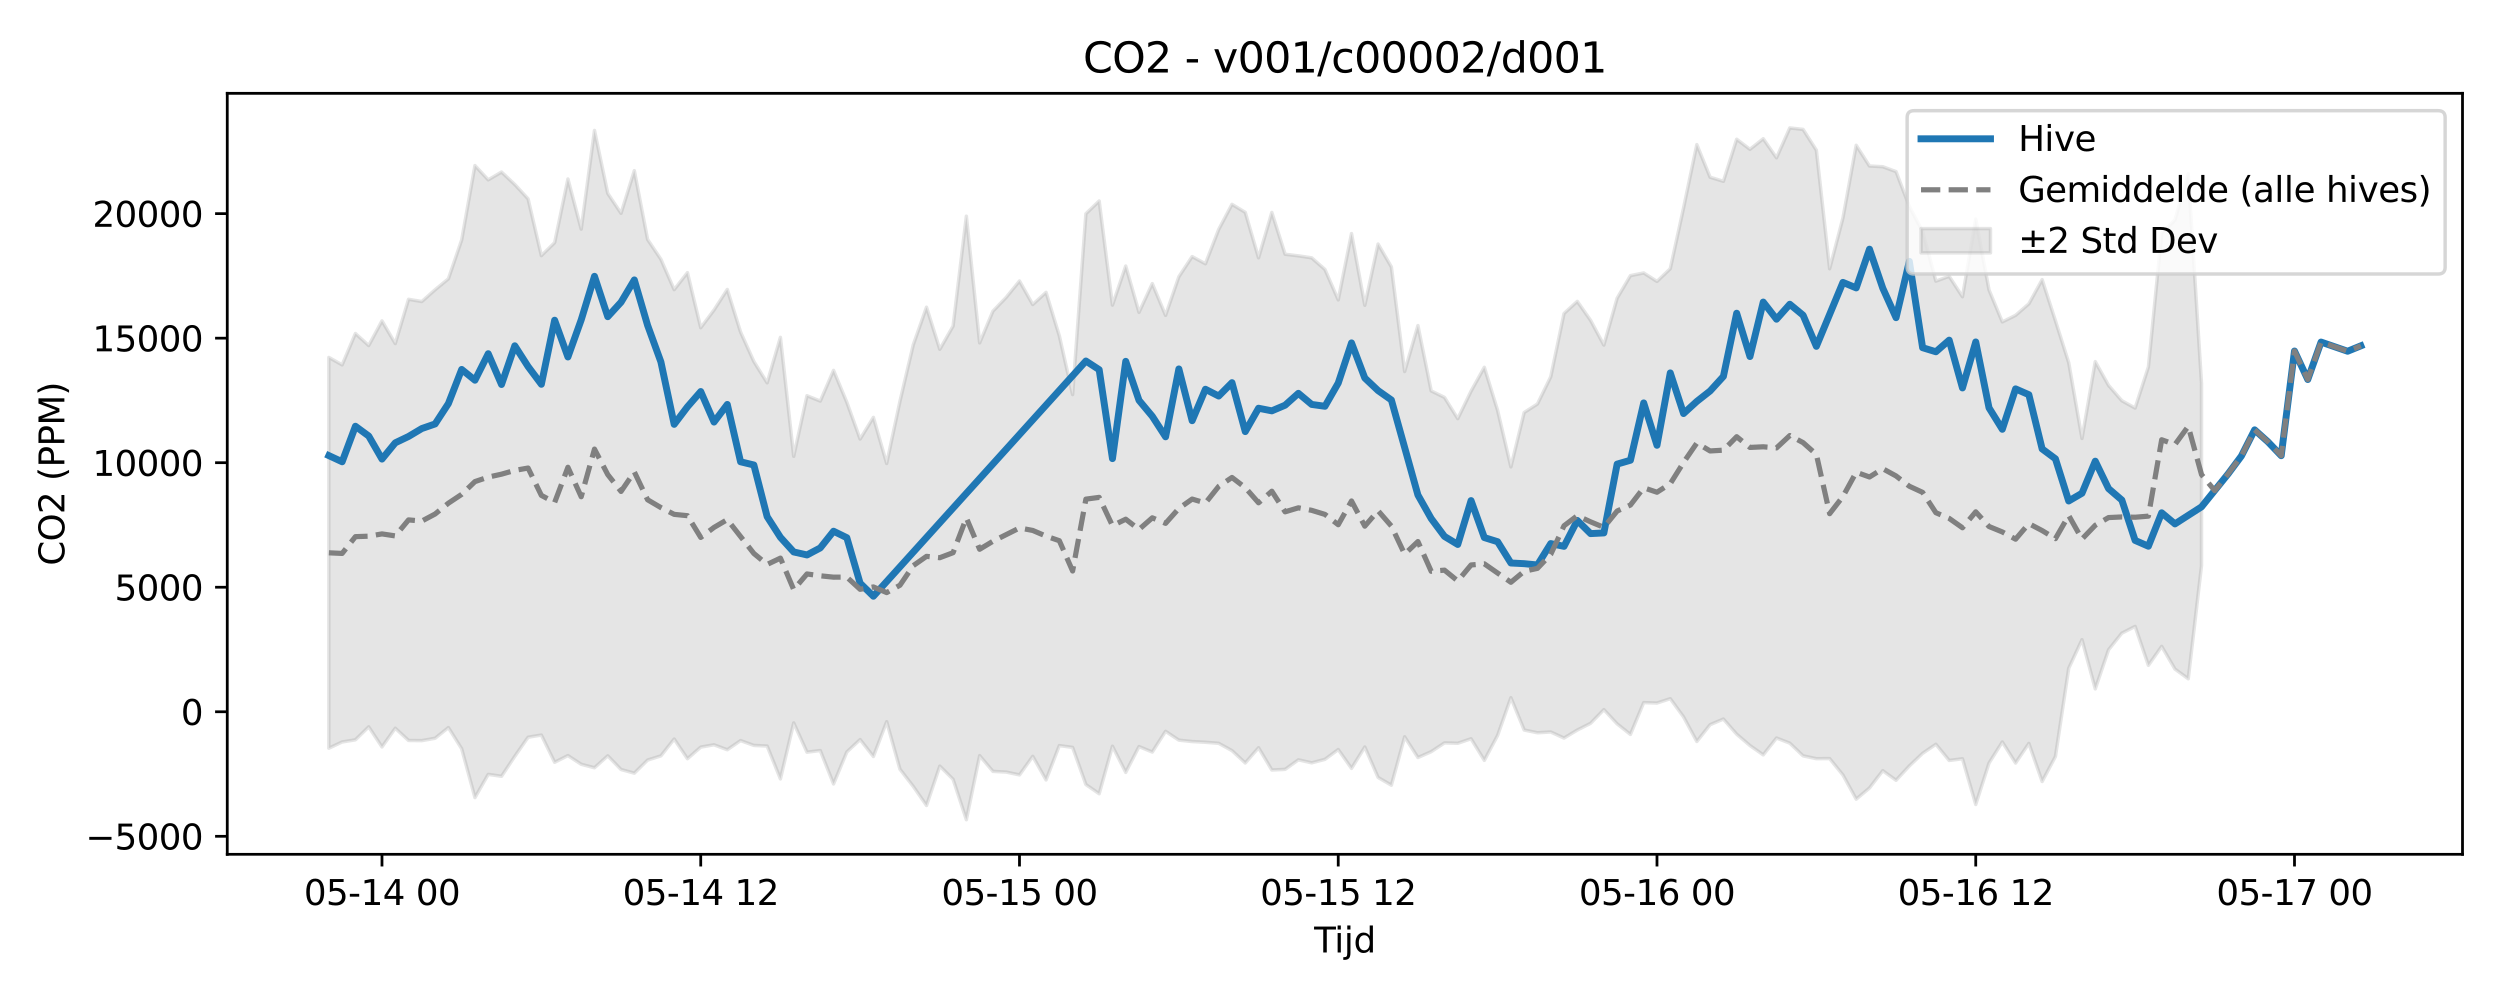 <?xml version="1.0" encoding="utf-8" standalone="no"?>
<!DOCTYPE svg PUBLIC "-//W3C//DTD SVG 1.1//EN"
  "http://www.w3.org/Graphics/SVG/1.1/DTD/svg11.dtd">
<svg xmlns:xlink="http://www.w3.org/1999/xlink" width="720pt" height="288pt" viewBox="0 0 720 288" xmlns="http://www.w3.org/2000/svg" version="1.1">
 <defs>
  <style type="text/css">*{stroke-linejoin: round; stroke-linecap: butt}</style>
 </defs>
 <g id="figure_1">
  <g id="patch_1">
   <path d="M 0 288 
L 720 288 
L 720 0 
L 0 0 
z
" style="fill: #ffffff"/>
  </g>
  <g id="axes_1">
   <g id="patch_2">
    <path d="M 65.45 246.04 
L 709.2 246.04 
L 709.2 26.88 
L 65.45 26.88 
z
" style="fill: #ffffff"/>
   </g>
   <g id="FillBetweenPolyCollection_1">
    <defs>
     <path id="m9b73103427" d="M 94.711 -185.07 
L 94.711 -72.514 
L 98.536 -74.31 
L 102.361 -74.932 
L 106.186 -78.669 
L 110.011 -72.883 
L 113.836 -78.271 
L 117.661 -74.74 
L 121.486 -74.696 
L 125.311 -75.38 
L 129.136 -78.455 
L 132.962 -72.366 
L 136.787 -58.282 
L 140.612 -64.98 
L 144.437 -64.428 
L 148.262 -70.179 
L 152.087 -75.676 
L 155.912 -76.299 
L 159.737 -68.459 
L 163.562 -70.396 
L 167.387 -67.886 
L 171.212 -66.885 
L 175.037 -70.323 
L 178.862 -66.376 
L 182.687 -65.325 
L 186.512 -69.101 
L 190.337 -70.3 
L 194.162 -75.153 
L 197.987 -69.49 
L 201.812 -72.833 
L 205.637 -73.496 
L 209.462 -72.071 
L 213.287 -74.712 
L 217.112 -73.316 
L 220.937 -73.139 
L 224.762 -63.67 
L 228.587 -79.808 
L 232.412 -71.37 
L 236.237 -71.847 
L 240.062 -62.222 
L 243.887 -71.43 
L 247.712 -75.004 
L 251.537 -70.126 
L 255.362 -80.148 
L 259.187 -66.465 
L 263.012 -61.518 
L 266.837 -56.016 
L 270.662 -67.358 
L 274.487 -63.566 
L 278.312 -51.922 
L 282.137 -70.375 
L 285.962 -65.839 
L 289.787 -65.643 
L 293.612 -64.826 
L 297.437 -70.174 
L 301.262 -63.376 
L 305.087 -73.263 
L 308.912 -72.746 
L 312.737 -62.05 
L 316.562 -59.396 
L 320.387 -73.09 
L 324.212 -65.553 
L 328.037 -72.99 
L 331.862 -71.408 
L 335.687 -77.386 
L 339.512 -74.839 
L 343.337 -74.431 
L 347.162 -74.228 
L 350.987 -73.925 
L 354.812 -71.822 
L 358.637 -68.265 
L 362.462 -72.653 
L 366.287 -66.238 
L 370.112 -66.418 
L 373.937 -69.169 
L 377.762 -68.306 
L 381.587 -69.302 
L 385.412 -72.132 
L 389.238 -66.703 
L 393.063 -72.861 
L 396.888 -64.097 
L 400.713 -61.862 
L 404.538 -75.792 
L 408.363 -69.828 
L 412.188 -71.517 
L 416.013 -74.045 
L 419.838 -73.94 
L 423.663 -75.235 
L 427.488 -69.012 
L 431.313 -76.202 
L 435.138 -87.072 
L 438.963 -77.752 
L 442.788 -76.963 
L 446.613 -77.187 
L 450.438 -75.434 
L 454.263 -77.743 
L 458.088 -79.683 
L 461.913 -83.624 
L 465.738 -79.524 
L 469.563 -76.484 
L 473.388 -85.646 
L 477.213 -85.521 
L 481.038 -86.777 
L 484.863 -81.529 
L 488.688 -74.449 
L 492.513 -79.289 
L 496.338 -80.915 
L 500.163 -76.555 
L 503.988 -73.286 
L 507.813 -70.595 
L 511.638 -75.454 
L 515.463 -73.965 
L 519.288 -70.311 
L 523.113 -69.505 
L 526.938 -69.524 
L 530.763 -64.808 
L 534.588 -57.842 
L 538.413 -61.063 
L 542.238 -66.044 
L 546.063 -63.276 
L 549.888 -67.404 
L 553.713 -71.04 
L 557.538 -73.646 
L 561.363 -68.979 
L 565.188 -69.474 
L 569.013 -56.308 
L 572.838 -68.233 
L 576.663 -74.312 
L 580.488 -68.246 
L 584.313 -73.902 
L 588.138 -62.924 
L 591.963 -70.121 
L 595.788 -95.517 
L 599.613 -103.771 
L 603.438 -89.599 
L 607.263 -100.86 
L 611.088 -105.647 
L 614.913 -107.594 
L 618.738 -96.389 
L 622.563 -101.844 
L 626.388 -95.305 
L 630.213 -92.51 
L 634.038 -125.048 
L 634.038 -177.582 
L 634.038 -177.582 
L 630.213 -237.938 
L 626.388 -224.658 
L 622.563 -220.856 
L 618.738 -182.314 
L 614.913 -170.478 
L 611.088 -172.599 
L 607.263 -177.018 
L 603.438 -183.851 
L 599.613 -161.713 
L 595.788 -183.57 
L 591.963 -195.626 
L 588.138 -207.461 
L 584.313 -200.502 
L 580.488 -197.186 
L 576.663 -195.291 
L 572.838 -204.503 
L 569.013 -224.881 
L 565.188 -202.535 
L 561.363 -208.434 
L 557.538 -207.035 
L 553.713 -221.353 
L 549.888 -228.522 
L 546.063 -238.578 
L 542.238 -239.986 
L 538.413 -240.192 
L 534.588 -246.159 
L 530.763 -225.201 
L 526.938 -210.596 
L 523.113 -244.747 
L 519.288 -250.734 
L 515.463 -251.158 
L 511.638 -242.551 
L 507.813 -248.047 
L 503.988 -244.994 
L 500.163 -247.901 
L 496.338 -235.784 
L 492.513 -236.961 
L 488.688 -246.359 
L 484.863 -228.104 
L 481.038 -210.613 
L 477.213 -206.952 
L 473.388 -209.394 
L 469.563 -208.617 
L 465.738 -202.129 
L 461.913 -188.618 
L 458.088 -195.745 
L 454.263 -201.209 
L 450.438 -197.718 
L 446.613 -179.487 
L 442.788 -171.655 
L 438.963 -169.2 
L 435.138 -153.536 
L 431.313 -169.801 
L 427.488 -182.22 
L 423.663 -175.342 
L 419.838 -167.423 
L 416.013 -173.556 
L 412.188 -175.422 
L 408.363 -194.235 
L 404.538 -181.004 
L 400.713 -211.136 
L 396.888 -217.717 
L 393.063 -200.076 
L 389.238 -220.736 
L 385.412 -201.631 
L 381.587 -210.402 
L 377.762 -213.745 
L 373.937 -214.321 
L 370.112 -214.778 
L 366.287 -226.817 
L 362.462 -213.743 
L 358.637 -226.844 
L 354.812 -229.158 
L 350.987 -221.926 
L 347.162 -212.033 
L 343.337 -214.105 
L 339.512 -208.302 
L 335.687 -197.178 
L 331.862 -206.328 
L 328.037 -198.048 
L 324.212 -211.383 
L 320.387 -200.125 
L 316.562 -230.116 
L 312.737 -226.444 
L 308.912 -174.367 
L 305.087 -191.289 
L 301.262 -203.805 
L 297.437 -200.29 
L 293.612 -207.072 
L 289.787 -202.358 
L 285.962 -198.39 
L 282.137 -189.245 
L 278.312 -225.744 
L 274.487 -194.085 
L 270.662 -187.406 
L 266.837 -199.525 
L 263.012 -188.665 
L 259.187 -172.435 
L 255.362 -154.523 
L 251.537 -167.793 
L 247.712 -161.553 
L 243.887 -172.149 
L 240.062 -181.331 
L 236.237 -172.491 
L 232.412 -174.036 
L 228.587 -156.578 
L 224.762 -190.845 
L 220.937 -177.748 
L 217.112 -183.89 
L 213.287 -192.369 
L 209.462 -204.636 
L 205.637 -198.715 
L 201.812 -193.614 
L 197.987 -209.475 
L 194.162 -204.58 
L 190.337 -213.331 
L 186.512 -219.032 
L 182.687 -238.853 
L 178.862 -226.566 
L 175.037 -232.303 
L 171.212 -250.433 
L 167.387 -222.001 
L 163.562 -236.45 
L 159.737 -218.122 
L 155.912 -214.371 
L 152.087 -230.733 
L 148.262 -234.868 
L 144.437 -238.453 
L 140.612 -236.205 
L 136.787 -240.324 
L 132.962 -218.889 
L 129.136 -207.709 
L 125.311 -204.557 
L 121.486 -201.164 
L 117.661 -201.804 
L 113.836 -189.048 
L 110.011 -195.589 
L 106.186 -188.488 
L 102.361 -191.953 
L 98.536 -182.917 
L 94.711 -185.07 
z
" style="stroke: #808080; stroke-opacity: 0.2"/>
    </defs>
    <g clip-path="url(#p3e0edfc300)">
     <use xlink:href="#m9b73103427" x="0" y="288" style="fill: #808080; fill-opacity: 0.2; stroke: #808080; stroke-opacity: 0.2"/>
    </g>
   </g>
   <g id="matplotlib.axis_1">
    <g id="xtick_1">
     <g id="line2d_1">
      <defs>
       <path id="m7ad0190bdc" d="M 0 0 
L 0 3.5 
" style="stroke: #000000; stroke-width: 0.8"/>
      </defs>
      <g>
       <use xlink:href="#m7ad0190bdc" x="110.011" y="246.04" style="stroke: #000000; stroke-width: 0.8"/>
      </g>
     </g>
     <g id="text_1">
      <!-- 05-14 00 -->
      <g transform="translate(87.531 260.638) scale(0.1 -0.1)">
       <defs>
        <path id="DejaVuSans-30" d="M 2034 4250 
Q 1547 4250 1301 3770 
Q 1056 3291 1056 2328 
Q 1056 1369 1301 889 
Q 1547 409 2034 409 
Q 2525 409 2770 889 
Q 3016 1369 3016 2328 
Q 3016 3291 2770 3770 
Q 2525 4250 2034 4250 
z
M 2034 4750 
Q 2819 4750 3233 4129 
Q 3647 3509 3647 2328 
Q 3647 1150 3233 529 
Q 2819 -91 2034 -91 
Q 1250 -91 836 529 
Q 422 1150 422 2328 
Q 422 3509 836 4129 
Q 1250 4750 2034 4750 
z
" transform="scale(0.016)"/>
        <path id="DejaVuSans-35" d="M 691 4666 
L 3169 4666 
L 3169 4134 
L 1269 4134 
L 1269 2991 
Q 1406 3038 1543 3061 
Q 1681 3084 1819 3084 
Q 2600 3084 3056 2656 
Q 3513 2228 3513 1497 
Q 3513 744 3044 326 
Q 2575 -91 1722 -91 
Q 1428 -91 1123 -41 
Q 819 9 494 109 
L 494 744 
Q 775 591 1075 516 
Q 1375 441 1709 441 
Q 2250 441 2565 725 
Q 2881 1009 2881 1497 
Q 2881 1984 2565 2268 
Q 2250 2553 1709 2553 
Q 1456 2553 1204 2497 
Q 953 2441 691 2322 
L 691 4666 
z
" transform="scale(0.016)"/>
        <path id="DejaVuSans-2d" d="M 313 2009 
L 1997 2009 
L 1997 1497 
L 313 1497 
L 313 2009 
z
" transform="scale(0.016)"/>
        <path id="DejaVuSans-31" d="M 794 531 
L 1825 531 
L 1825 4091 
L 703 3866 
L 703 4441 
L 1819 4666 
L 2450 4666 
L 2450 531 
L 3481 531 
L 3481 0 
L 794 0 
L 794 531 
z
" transform="scale(0.016)"/>
        <path id="DejaVuSans-34" d="M 2419 4116 
L 825 1625 
L 2419 1625 
L 2419 4116 
z
M 2253 4666 
L 3047 4666 
L 3047 1625 
L 3713 1625 
L 3713 1100 
L 3047 1100 
L 3047 0 
L 2419 0 
L 2419 1100 
L 313 1100 
L 313 1709 
L 2253 4666 
z
" transform="scale(0.016)"/>
        <path id="DejaVuSans-20" transform="scale(0.016)"/>
       </defs>
       <use xlink:href="#DejaVuSans-30"/>
       <use xlink:href="#DejaVuSans-35" transform="translate(63.623 0)"/>
       <use xlink:href="#DejaVuSans-2d" transform="translate(127.246 0)"/>
       <use xlink:href="#DejaVuSans-31" transform="translate(163.33 0)"/>
       <use xlink:href="#DejaVuSans-34" transform="translate(226.953 0)"/>
       <use xlink:href="#DejaVuSans-20" transform="translate(290.576 0)"/>
       <use xlink:href="#DejaVuSans-30" transform="translate(322.363 0)"/>
       <use xlink:href="#DejaVuSans-30" transform="translate(385.986 0)"/>
      </g>
     </g>
    </g>
    <g id="xtick_2">
     <g id="line2d_2">
      <g>
       <use xlink:href="#m7ad0190bdc" x="201.812" y="246.04" style="stroke: #000000; stroke-width: 0.8"/>
      </g>
     </g>
     <g id="text_2">
      <!-- 05-14 12 -->
      <g transform="translate(179.331 260.638) scale(0.1 -0.1)">
       <defs>
        <path id="DejaVuSans-32" d="M 1228 531 
L 3431 531 
L 3431 0 
L 469 0 
L 469 531 
Q 828 903 1448 1529 
Q 2069 2156 2228 2338 
Q 2531 2678 2651 2914 
Q 2772 3150 2772 3378 
Q 2772 3750 2511 3984 
Q 2250 4219 1831 4219 
Q 1534 4219 1204 4116 
Q 875 4013 500 3803 
L 500 4441 
Q 881 4594 1212 4672 
Q 1544 4750 1819 4750 
Q 2544 4750 2975 4387 
Q 3406 4025 3406 3419 
Q 3406 3131 3298 2873 
Q 3191 2616 2906 2266 
Q 2828 2175 2409 1742 
Q 1991 1309 1228 531 
z
" transform="scale(0.016)"/>
       </defs>
       <use xlink:href="#DejaVuSans-30"/>
       <use xlink:href="#DejaVuSans-35" transform="translate(63.623 0)"/>
       <use xlink:href="#DejaVuSans-2d" transform="translate(127.246 0)"/>
       <use xlink:href="#DejaVuSans-31" transform="translate(163.33 0)"/>
       <use xlink:href="#DejaVuSans-34" transform="translate(226.953 0)"/>
       <use xlink:href="#DejaVuSans-20" transform="translate(290.576 0)"/>
       <use xlink:href="#DejaVuSans-31" transform="translate(322.363 0)"/>
       <use xlink:href="#DejaVuSans-32" transform="translate(385.986 0)"/>
      </g>
     </g>
    </g>
    <g id="xtick_3">
     <g id="line2d_3">
      <g>
       <use xlink:href="#m7ad0190bdc" x="293.612" y="246.04" style="stroke: #000000; stroke-width: 0.8"/>
      </g>
     </g>
     <g id="text_3">
      <!-- 05-15 00 -->
      <g transform="translate(271.132 260.638) scale(0.1 -0.1)">
       <use xlink:href="#DejaVuSans-30"/>
       <use xlink:href="#DejaVuSans-35" transform="translate(63.623 0)"/>
       <use xlink:href="#DejaVuSans-2d" transform="translate(127.246 0)"/>
       <use xlink:href="#DejaVuSans-31" transform="translate(163.33 0)"/>
       <use xlink:href="#DejaVuSans-35" transform="translate(226.953 0)"/>
       <use xlink:href="#DejaVuSans-20" transform="translate(290.576 0)"/>
       <use xlink:href="#DejaVuSans-30" transform="translate(322.363 0)"/>
       <use xlink:href="#DejaVuSans-30" transform="translate(385.986 0)"/>
      </g>
     </g>
    </g>
    <g id="xtick_4">
     <g id="line2d_4">
      <g>
       <use xlink:href="#m7ad0190bdc" x="385.412" y="246.04" style="stroke: #000000; stroke-width: 0.8"/>
      </g>
     </g>
     <g id="text_4">
      <!-- 05-15 12 -->
      <g transform="translate(362.932 260.638) scale(0.1 -0.1)">
       <use xlink:href="#DejaVuSans-30"/>
       <use xlink:href="#DejaVuSans-35" transform="translate(63.623 0)"/>
       <use xlink:href="#DejaVuSans-2d" transform="translate(127.246 0)"/>
       <use xlink:href="#DejaVuSans-31" transform="translate(163.33 0)"/>
       <use xlink:href="#DejaVuSans-35" transform="translate(226.953 0)"/>
       <use xlink:href="#DejaVuSans-20" transform="translate(290.576 0)"/>
       <use xlink:href="#DejaVuSans-31" transform="translate(322.363 0)"/>
       <use xlink:href="#DejaVuSans-32" transform="translate(385.986 0)"/>
      </g>
     </g>
    </g>
    <g id="xtick_5">
     <g id="line2d_5">
      <g>
       <use xlink:href="#m7ad0190bdc" x="477.213" y="246.04" style="stroke: #000000; stroke-width: 0.8"/>
      </g>
     </g>
     <g id="text_5">
      <!-- 05-16 00 -->
      <g transform="translate(454.732 260.638) scale(0.1 -0.1)">
       <defs>
        <path id="DejaVuSans-36" d="M 2113 2584 
Q 1688 2584 1439 2293 
Q 1191 2003 1191 1497 
Q 1191 994 1439 701 
Q 1688 409 2113 409 
Q 2538 409 2786 701 
Q 3034 994 3034 1497 
Q 3034 2003 2786 2293 
Q 2538 2584 2113 2584 
z
M 3366 4563 
L 3366 3988 
Q 3128 4100 2886 4159 
Q 2644 4219 2406 4219 
Q 1781 4219 1451 3797 
Q 1122 3375 1075 2522 
Q 1259 2794 1537 2939 
Q 1816 3084 2150 3084 
Q 2853 3084 3261 2657 
Q 3669 2231 3669 1497 
Q 3669 778 3244 343 
Q 2819 -91 2113 -91 
Q 1303 -91 875 529 
Q 447 1150 447 2328 
Q 447 3434 972 4092 
Q 1497 4750 2381 4750 
Q 2619 4750 2861 4703 
Q 3103 4656 3366 4563 
z
" transform="scale(0.016)"/>
       </defs>
       <use xlink:href="#DejaVuSans-30"/>
       <use xlink:href="#DejaVuSans-35" transform="translate(63.623 0)"/>
       <use xlink:href="#DejaVuSans-2d" transform="translate(127.246 0)"/>
       <use xlink:href="#DejaVuSans-31" transform="translate(163.33 0)"/>
       <use xlink:href="#DejaVuSans-36" transform="translate(226.953 0)"/>
       <use xlink:href="#DejaVuSans-20" transform="translate(290.576 0)"/>
       <use xlink:href="#DejaVuSans-30" transform="translate(322.363 0)"/>
       <use xlink:href="#DejaVuSans-30" transform="translate(385.986 0)"/>
      </g>
     </g>
    </g>
    <g id="xtick_6">
     <g id="line2d_6">
      <g>
       <use xlink:href="#m7ad0190bdc" x="569.013" y="246.04" style="stroke: #000000; stroke-width: 0.8"/>
      </g>
     </g>
     <g id="text_6">
      <!-- 05-16 12 -->
      <g transform="translate(546.533 260.638) scale(0.1 -0.1)">
       <use xlink:href="#DejaVuSans-30"/>
       <use xlink:href="#DejaVuSans-35" transform="translate(63.623 0)"/>
       <use xlink:href="#DejaVuSans-2d" transform="translate(127.246 0)"/>
       <use xlink:href="#DejaVuSans-31" transform="translate(163.33 0)"/>
       <use xlink:href="#DejaVuSans-36" transform="translate(226.953 0)"/>
       <use xlink:href="#DejaVuSans-20" transform="translate(290.576 0)"/>
       <use xlink:href="#DejaVuSans-31" transform="translate(322.363 0)"/>
       <use xlink:href="#DejaVuSans-32" transform="translate(385.986 0)"/>
      </g>
     </g>
    </g>
    <g id="xtick_7">
     <g id="line2d_7">
      <g>
       <use xlink:href="#m7ad0190bdc" x="660.814" y="246.04" style="stroke: #000000; stroke-width: 0.8"/>
      </g>
     </g>
     <g id="text_7">
      <!-- 05-17 00 -->
      <g transform="translate(638.333 260.638) scale(0.1 -0.1)">
       <defs>
        <path id="DejaVuSans-37" d="M 525 4666 
L 3525 4666 
L 3525 4397 
L 1831 0 
L 1172 0 
L 2766 4134 
L 525 4134 
L 525 4666 
z
" transform="scale(0.016)"/>
       </defs>
       <use xlink:href="#DejaVuSans-30"/>
       <use xlink:href="#DejaVuSans-35" transform="translate(63.623 0)"/>
       <use xlink:href="#DejaVuSans-2d" transform="translate(127.246 0)"/>
       <use xlink:href="#DejaVuSans-31" transform="translate(163.33 0)"/>
       <use xlink:href="#DejaVuSans-37" transform="translate(226.953 0)"/>
       <use xlink:href="#DejaVuSans-20" transform="translate(290.576 0)"/>
       <use xlink:href="#DejaVuSans-30" transform="translate(322.363 0)"/>
       <use xlink:href="#DejaVuSans-30" transform="translate(385.986 0)"/>
      </g>
     </g>
    </g>
    <g id="text_8">
     <!-- Tijd -->
     <g transform="translate(378.475 274.317) scale(0.1 -0.1)">
      <defs>
       <path id="DejaVuSans-54" d="M -19 4666 
L 3928 4666 
L 3928 4134 
L 2272 4134 
L 2272 0 
L 1638 0 
L 1638 4134 
L -19 4134 
L -19 4666 
z
" transform="scale(0.016)"/>
       <path id="DejaVuSans-69" d="M 603 3500 
L 1178 3500 
L 1178 0 
L 603 0 
L 603 3500 
z
M 603 4863 
L 1178 4863 
L 1178 4134 
L 603 4134 
L 603 4863 
z
" transform="scale(0.016)"/>
       <path id="DejaVuSans-6a" d="M 603 3500 
L 1178 3500 
L 1178 -63 
Q 1178 -731 923 -1031 
Q 669 -1331 103 -1331 
L -116 -1331 
L -116 -844 
L 38 -844 
Q 366 -844 484 -692 
Q 603 -541 603 -63 
L 603 3500 
z
M 603 4863 
L 1178 4863 
L 1178 4134 
L 603 4134 
L 603 4863 
z
" transform="scale(0.016)"/>
       <path id="DejaVuSans-64" d="M 2906 2969 
L 2906 4863 
L 3481 4863 
L 3481 0 
L 2906 0 
L 2906 525 
Q 2725 213 2448 61 
Q 2172 -91 1784 -91 
Q 1150 -91 751 415 
Q 353 922 353 1747 
Q 353 2572 751 3078 
Q 1150 3584 1784 3584 
Q 2172 3584 2448 3432 
Q 2725 3281 2906 2969 
z
M 947 1747 
Q 947 1113 1208 752 
Q 1469 391 1925 391 
Q 2381 391 2643 752 
Q 2906 1113 2906 1747 
Q 2906 2381 2643 2742 
Q 2381 3103 1925 3103 
Q 1469 3103 1208 2742 
Q 947 2381 947 1747 
z
" transform="scale(0.016)"/>
      </defs>
      <use xlink:href="#DejaVuSans-54"/>
      <use xlink:href="#DejaVuSans-69" transform="translate(57.959 0)"/>
      <use xlink:href="#DejaVuSans-6a" transform="translate(85.742 0)"/>
      <use xlink:href="#DejaVuSans-64" transform="translate(113.525 0)"/>
     </g>
    </g>
   </g>
   <g id="matplotlib.axis_2">
    <g id="ytick_1">
     <g id="line2d_8">
      <defs>
       <path id="m00bfbb9b5a" d="M 0 0 
L -3.5 0 
" style="stroke: #000000; stroke-width: 0.8"/>
      </defs>
      <g>
       <use xlink:href="#m00bfbb9b5a" x="65.45" y="240.855" style="stroke: #000000; stroke-width: 0.8"/>
      </g>
     </g>
     <g id="text_9">
      <!-- −5000 -->
      <g transform="translate(24.62 244.654) scale(0.1 -0.1)">
       <defs>
        <path id="DejaVuSans-2212" d="M 678 2272 
L 4684 2272 
L 4684 1741 
L 678 1741 
L 678 2272 
z
" transform="scale(0.016)"/>
       </defs>
       <use xlink:href="#DejaVuSans-2212"/>
       <use xlink:href="#DejaVuSans-35" transform="translate(83.789 0)"/>
       <use xlink:href="#DejaVuSans-30" transform="translate(147.412 0)"/>
       <use xlink:href="#DejaVuSans-30" transform="translate(211.035 0)"/>
       <use xlink:href="#DejaVuSans-30" transform="translate(274.658 0)"/>
      </g>
     </g>
    </g>
    <g id="ytick_2">
     <g id="line2d_9">
      <g>
       <use xlink:href="#m00bfbb9b5a" x="65.45" y="204.989" style="stroke: #000000; stroke-width: 0.8"/>
      </g>
     </g>
     <g id="text_10">
      <!-- 0 -->
      <g transform="translate(52.087 208.788) scale(0.1 -0.1)">
       <use xlink:href="#DejaVuSans-30"/>
      </g>
     </g>
    </g>
    <g id="ytick_3">
     <g id="line2d_10">
      <g>
       <use xlink:href="#m00bfbb9b5a" x="65.45" y="169.124" style="stroke: #000000; stroke-width: 0.8"/>
      </g>
     </g>
     <g id="text_11">
      <!-- 5000 -->
      <g transform="translate(33 172.923) scale(0.1 -0.1)">
       <use xlink:href="#DejaVuSans-35"/>
       <use xlink:href="#DejaVuSans-30" transform="translate(63.623 0)"/>
       <use xlink:href="#DejaVuSans-30" transform="translate(127.246 0)"/>
       <use xlink:href="#DejaVuSans-30" transform="translate(190.869 0)"/>
      </g>
     </g>
    </g>
    <g id="ytick_4">
     <g id="line2d_11">
      <g>
       <use xlink:href="#m00bfbb9b5a" x="65.45" y="133.259" style="stroke: #000000; stroke-width: 0.8"/>
      </g>
     </g>
     <g id="text_12">
      <!-- 10000 -->
      <g transform="translate(26.637 137.058) scale(0.1 -0.1)">
       <use xlink:href="#DejaVuSans-31"/>
       <use xlink:href="#DejaVuSans-30" transform="translate(63.623 0)"/>
       <use xlink:href="#DejaVuSans-30" transform="translate(127.246 0)"/>
       <use xlink:href="#DejaVuSans-30" transform="translate(190.869 0)"/>
       <use xlink:href="#DejaVuSans-30" transform="translate(254.492 0)"/>
      </g>
     </g>
    </g>
    <g id="ytick_5">
     <g id="line2d_12">
      <g>
       <use xlink:href="#m00bfbb9b5a" x="65.45" y="97.393" style="stroke: #000000; stroke-width: 0.8"/>
      </g>
     </g>
     <g id="text_13">
      <!-- 15000 -->
      <g transform="translate(26.637 101.192) scale(0.1 -0.1)">
       <use xlink:href="#DejaVuSans-31"/>
       <use xlink:href="#DejaVuSans-35" transform="translate(63.623 0)"/>
       <use xlink:href="#DejaVuSans-30" transform="translate(127.246 0)"/>
       <use xlink:href="#DejaVuSans-30" transform="translate(190.869 0)"/>
       <use xlink:href="#DejaVuSans-30" transform="translate(254.492 0)"/>
      </g>
     </g>
    </g>
    <g id="ytick_6">
     <g id="line2d_13">
      <g>
       <use xlink:href="#m00bfbb9b5a" x="65.45" y="61.528" style="stroke: #000000; stroke-width: 0.8"/>
      </g>
     </g>
     <g id="text_14">
      <!-- 20000 -->
      <g transform="translate(26.637 65.327) scale(0.1 -0.1)">
       <use xlink:href="#DejaVuSans-32"/>
       <use xlink:href="#DejaVuSans-30" transform="translate(63.623 0)"/>
       <use xlink:href="#DejaVuSans-30" transform="translate(127.246 0)"/>
       <use xlink:href="#DejaVuSans-30" transform="translate(190.869 0)"/>
       <use xlink:href="#DejaVuSans-30" transform="translate(254.492 0)"/>
      </g>
     </g>
    </g>
    <g id="text_15">
     <!-- CO2 (PPM) -->
     <g transform="translate(18.541 162.903) rotate(-90) scale(0.1 -0.1)">
      <defs>
       <path id="DejaVuSans-43" d="M 4122 4306 
L 4122 3641 
Q 3803 3938 3442 4084 
Q 3081 4231 2675 4231 
Q 1875 4231 1450 3742 
Q 1025 3253 1025 2328 
Q 1025 1406 1450 917 
Q 1875 428 2675 428 
Q 3081 428 3442 575 
Q 3803 722 4122 1019 
L 4122 359 
Q 3791 134 3420 21 
Q 3050 -91 2638 -91 
Q 1578 -91 968 557 
Q 359 1206 359 2328 
Q 359 3453 968 4101 
Q 1578 4750 2638 4750 
Q 3056 4750 3426 4639 
Q 3797 4528 4122 4306 
z
" transform="scale(0.016)"/>
       <path id="DejaVuSans-4f" d="M 2522 4238 
Q 1834 4238 1429 3725 
Q 1025 3213 1025 2328 
Q 1025 1447 1429 934 
Q 1834 422 2522 422 
Q 3209 422 3611 934 
Q 4013 1447 4013 2328 
Q 4013 3213 3611 3725 
Q 3209 4238 2522 4238 
z
M 2522 4750 
Q 3503 4750 4090 4092 
Q 4678 3434 4678 2328 
Q 4678 1225 4090 567 
Q 3503 -91 2522 -91 
Q 1538 -91 948 565 
Q 359 1222 359 2328 
Q 359 3434 948 4092 
Q 1538 4750 2522 4750 
z
" transform="scale(0.016)"/>
       <path id="DejaVuSans-28" d="M 1984 4856 
Q 1566 4138 1362 3434 
Q 1159 2731 1159 2009 
Q 1159 1288 1364 580 
Q 1569 -128 1984 -844 
L 1484 -844 
Q 1016 -109 783 600 
Q 550 1309 550 2009 
Q 550 2706 781 3412 
Q 1013 4119 1484 4856 
L 1984 4856 
z
" transform="scale(0.016)"/>
       <path id="DejaVuSans-50" d="M 1259 4147 
L 1259 2394 
L 2053 2394 
Q 2494 2394 2734 2622 
Q 2975 2850 2975 3272 
Q 2975 3691 2734 3919 
Q 2494 4147 2053 4147 
L 1259 4147 
z
M 628 4666 
L 2053 4666 
Q 2838 4666 3239 4311 
Q 3641 3956 3641 3272 
Q 3641 2581 3239 2228 
Q 2838 1875 2053 1875 
L 1259 1875 
L 1259 0 
L 628 0 
L 628 4666 
z
" transform="scale(0.016)"/>
       <path id="DejaVuSans-4d" d="M 628 4666 
L 1569 4666 
L 2759 1491 
L 3956 4666 
L 4897 4666 
L 4897 0 
L 4281 0 
L 4281 4097 
L 3078 897 
L 2444 897 
L 1241 4097 
L 1241 0 
L 628 0 
L 628 4666 
z
" transform="scale(0.016)"/>
       <path id="DejaVuSans-29" d="M 513 4856 
L 1013 4856 
Q 1481 4119 1714 3412 
Q 1947 2706 1947 2009 
Q 1947 1309 1714 600 
Q 1481 -109 1013 -844 
L 513 -844 
Q 928 -128 1133 580 
Q 1338 1288 1338 2009 
Q 1338 2731 1133 3434 
Q 928 4138 513 4856 
z
" transform="scale(0.016)"/>
      </defs>
      <use xlink:href="#DejaVuSans-43"/>
      <use xlink:href="#DejaVuSans-4f" transform="translate(69.824 0)"/>
      <use xlink:href="#DejaVuSans-32" transform="translate(148.535 0)"/>
      <use xlink:href="#DejaVuSans-20" transform="translate(212.158 0)"/>
      <use xlink:href="#DejaVuSans-28" transform="translate(243.945 0)"/>
      <use xlink:href="#DejaVuSans-50" transform="translate(282.959 0)"/>
      <use xlink:href="#DejaVuSans-50" transform="translate(343.262 0)"/>
      <use xlink:href="#DejaVuSans-4d" transform="translate(403.564 0)"/>
      <use xlink:href="#DejaVuSans-29" transform="translate(489.844 0)"/>
     </g>
    </g>
   </g>
   <g id="line2d_14">
    <path d="M 94.711 131.214 
L 98.536 132.991 
L 102.361 122.762 
L 106.186 125.571 
L 110.011 132.211 
L 113.836 127.53 
L 117.661 125.701 
L 121.486 123.419 
L 125.311 122.097 
L 129.136 116.23 
L 132.962 106.403 
L 136.787 109.498 
L 140.612 101.869 
L 144.437 110.733 
L 148.262 99.591 
L 152.087 105.561 
L 155.912 110.673 
L 159.737 92.224 
L 163.562 102.806 
L 167.387 92.117 
L 171.212 79.582 
L 175.037 91.205 
L 178.862 87.028 
L 182.687 80.623 
L 186.512 93.699 
L 190.337 104.222 
L 194.162 122.208 
L 197.987 117.157 
L 201.812 112.765 
L 205.637 121.552 
L 209.462 116.484 
L 213.287 132.996 
L 217.112 133.916 
L 220.937 148.795 
L 224.762 154.753 
L 228.587 158.964 
L 232.412 159.825 
L 236.237 157.801 
L 240.062 152.992 
L 243.887 154.861 
L 247.712 167.964 
L 251.537 171.717 
L 312.737 103.974 
L 316.562 106.462 
L 320.387 132.077 
L 324.212 104.069 
L 328.037 115.302 
L 331.862 119.893 
L 335.687 125.799 
L 339.512 106.259 
L 343.337 121.158 
L 347.162 112.105 
L 350.987 114.059 
L 354.812 110.209 
L 358.637 124.297 
L 362.462 117.571 
L 366.287 118.324 
L 370.112 116.701 
L 373.937 113.278 
L 377.762 116.477 
L 381.587 117.007 
L 385.412 110.323 
L 389.238 98.758 
L 393.063 108.872 
L 396.888 112.489 
L 400.713 115.192 
L 408.363 142.566 
L 412.188 149.35 
L 416.013 154.488 
L 419.838 156.801 
L 423.663 144.174 
L 427.488 154.821 
L 431.313 156.014 
L 435.138 162.144 
L 438.963 162.338 
L 442.788 162.711 
L 446.613 156.554 
L 450.438 157.346 
L 454.263 149.893 
L 458.088 153.678 
L 461.913 153.482 
L 465.738 133.665 
L 469.563 132.551 
L 473.388 116.043 
L 477.213 128.24 
L 481.038 107.4 
L 484.863 119.099 
L 488.688 115.606 
L 492.513 112.6 
L 496.338 108.406 
L 500.163 90.213 
L 503.988 102.68 
L 507.813 86.999 
L 511.638 91.927 
L 515.463 87.623 
L 519.288 90.78 
L 523.113 99.742 
L 530.763 81.329 
L 534.588 82.916 
L 538.413 71.764 
L 542.238 82.997 
L 546.063 91.486 
L 549.888 75.274 
L 553.713 100.136 
L 557.538 101.307 
L 561.363 97.967 
L 565.188 111.72 
L 569.013 98.487 
L 572.838 117.46 
L 576.663 123.632 
L 580.488 111.998 
L 584.313 113.674 
L 588.138 129.287 
L 591.963 132.136 
L 595.788 144.284 
L 599.613 142.05 
L 603.438 132.823 
L 607.263 140.721 
L 611.088 144.016 
L 614.913 155.641 
L 618.738 157.31 
L 622.563 147.688 
L 626.388 150.885 
L 634.038 145.972 
L 641.688 136.486 
L 645.514 131.346 
L 649.339 123.802 
L 653.164 127.238 
L 656.989 131.236 
L 660.814 101.102 
L 664.639 109.296 
L 668.464 98.517 
L 676.114 101.157 
L 679.939 99.599 
L 679.939 99.599 
" clip-path="url(#p3e0edfc300)" style="fill: none; stroke: #1f77b4; stroke-width: 2; stroke-linecap: square"/>
   </g>
   <g id="line2d_15">
    <path d="M 94.711 159.208 
L 98.536 159.387 
L 102.361 154.557 
L 106.186 154.421 
L 110.011 153.764 
L 113.836 154.341 
L 117.661 149.728 
L 121.486 150.07 
L 125.311 148.031 
L 129.136 144.918 
L 132.962 142.372 
L 136.787 138.697 
L 140.612 137.408 
L 144.437 136.56 
L 148.262 135.476 
L 152.087 134.796 
L 155.912 142.665 
L 159.737 144.71 
L 163.562 134.577 
L 167.387 143.056 
L 171.212 129.341 
L 175.037 136.687 
L 178.862 141.529 
L 182.687 135.911 
L 186.512 143.934 
L 190.337 146.184 
L 194.162 148.134 
L 197.987 148.518 
L 201.812 154.777 
L 205.637 151.894 
L 209.462 149.646 
L 217.112 159.397 
L 220.937 162.557 
L 224.762 160.742 
L 228.587 169.807 
L 232.412 165.297 
L 236.237 165.831 
L 240.062 166.223 
L 243.887 166.211 
L 247.712 169.722 
L 251.537 169.04 
L 255.362 170.665 
L 259.187 168.55 
L 263.012 162.908 
L 266.837 160.23 
L 270.662 160.618 
L 274.487 159.174 
L 278.312 149.167 
L 282.137 158.19 
L 285.962 155.886 
L 293.612 152.051 
L 297.437 152.768 
L 301.262 154.41 
L 305.087 155.724 
L 308.912 164.443 
L 312.737 143.753 
L 316.562 143.244 
L 320.387 151.393 
L 324.212 149.532 
L 328.037 152.481 
L 331.862 149.132 
L 335.687 150.718 
L 339.512 146.43 
L 343.337 143.732 
L 347.162 144.87 
L 350.987 140.074 
L 354.812 137.51 
L 358.637 140.446 
L 362.462 144.802 
L 366.287 141.472 
L 370.112 147.402 
L 373.937 146.255 
L 377.762 146.974 
L 381.587 148.148 
L 385.412 151.118 
L 389.238 144.281 
L 393.063 151.532 
L 396.888 147.093 
L 400.713 151.501 
L 404.538 159.602 
L 408.363 155.969 
L 412.188 164.531 
L 416.013 164.2 
L 419.838 167.318 
L 423.663 162.712 
L 427.488 162.384 
L 435.138 167.696 
L 438.963 164.524 
L 442.788 163.691 
L 446.613 159.663 
L 450.438 151.424 
L 454.263 148.524 
L 458.088 150.286 
L 461.913 151.879 
L 465.738 147.174 
L 469.563 145.45 
L 473.388 140.48 
L 477.213 141.764 
L 481.038 139.305 
L 484.863 133.184 
L 488.688 127.596 
L 492.513 129.875 
L 496.338 129.65 
L 500.163 125.772 
L 503.988 128.86 
L 507.813 128.679 
L 511.638 128.998 
L 515.463 125.439 
L 519.288 127.477 
L 523.113 130.874 
L 526.938 147.94 
L 530.763 142.995 
L 534.588 135.999 
L 538.413 137.372 
L 542.238 134.985 
L 546.063 137.073 
L 549.888 140.037 
L 553.713 141.803 
L 557.538 147.66 
L 561.363 149.294 
L 565.188 151.995 
L 569.013 147.406 
L 572.838 151.632 
L 576.663 153.199 
L 580.488 155.284 
L 584.313 150.798 
L 588.138 152.808 
L 591.963 155.126 
L 595.788 148.456 
L 599.613 155.258 
L 603.438 151.275 
L 607.263 149.061 
L 611.088 148.877 
L 614.913 148.964 
L 618.738 148.649 
L 622.563 126.65 
L 626.388 128.019 
L 630.213 122.776 
L 634.038 136.685 
L 637.863 141.316 
L 641.688 136.486 
L 645.514 131.346 
L 649.339 123.802 
L 653.164 127.238 
L 656.989 131.236 
L 660.814 101.102 
L 664.639 109.296 
L 668.464 98.517 
L 676.114 101.157 
L 679.939 99.599 
L 679.939 99.599 
" clip-path="url(#p3e0edfc300)" style="fill: none; stroke-dasharray: 5.55,2.4; stroke-dashoffset: 0; stroke: #808080; stroke-width: 1.5"/>
   </g>
   <g id="patch_3">
    <path d="M 65.45 246.04 
L 65.45 26.88 
" style="fill: none; stroke: #000000; stroke-width: 0.8; stroke-linejoin: miter; stroke-linecap: square"/>
   </g>
   <g id="patch_4">
    <path d="M 709.2 246.04 
L 709.2 26.88 
" style="fill: none; stroke: #000000; stroke-width: 0.8; stroke-linejoin: miter; stroke-linecap: square"/>
   </g>
   <g id="patch_5">
    <path d="M 65.45 246.04 
L 709.2 246.04 
" style="fill: none; stroke: #000000; stroke-width: 0.8; stroke-linejoin: miter; stroke-linecap: square"/>
   </g>
   <g id="patch_6">
    <path d="M 65.45 26.88 
L 709.2 26.88 
" style="fill: none; stroke: #000000; stroke-width: 0.8; stroke-linejoin: miter; stroke-linecap: square"/>
   </g>
   <g id="text_16">
    <!-- CO2 - v001/c00002/d001 -->
    <g transform="translate(311.922 20.88) scale(0.12 -0.12)">
     <defs>
      <path id="DejaVuSans-76" d="M 191 3500 
L 800 3500 
L 1894 563 
L 2988 3500 
L 3597 3500 
L 2284 0 
L 1503 0 
L 191 3500 
z
" transform="scale(0.016)"/>
      <path id="DejaVuSans-2f" d="M 1625 4666 
L 2156 4666 
L 531 -594 
L 0 -594 
L 1625 4666 
z
" transform="scale(0.016)"/>
      <path id="DejaVuSans-63" d="M 3122 3366 
L 3122 2828 
Q 2878 2963 2633 3030 
Q 2388 3097 2138 3097 
Q 1578 3097 1268 2742 
Q 959 2388 959 1747 
Q 959 1106 1268 751 
Q 1578 397 2138 397 
Q 2388 397 2633 464 
Q 2878 531 3122 666 
L 3122 134 
Q 2881 22 2623 -34 
Q 2366 -91 2075 -91 
Q 1284 -91 818 406 
Q 353 903 353 1747 
Q 353 2603 823 3093 
Q 1294 3584 2113 3584 
Q 2378 3584 2631 3529 
Q 2884 3475 3122 3366 
z
" transform="scale(0.016)"/>
     </defs>
     <use xlink:href="#DejaVuSans-43"/>
     <use xlink:href="#DejaVuSans-4f" transform="translate(69.824 0)"/>
     <use xlink:href="#DejaVuSans-32" transform="translate(148.535 0)"/>
     <use xlink:href="#DejaVuSans-20" transform="translate(212.158 0)"/>
     <use xlink:href="#DejaVuSans-2d" transform="translate(243.945 0)"/>
     <use xlink:href="#DejaVuSans-20" transform="translate(280.029 0)"/>
     <use xlink:href="#DejaVuSans-76" transform="translate(311.816 0)"/>
     <use xlink:href="#DejaVuSans-30" transform="translate(370.996 0)"/>
     <use xlink:href="#DejaVuSans-30" transform="translate(434.619 0)"/>
     <use xlink:href="#DejaVuSans-31" transform="translate(498.242 0)"/>
     <use xlink:href="#DejaVuSans-2f" transform="translate(561.865 0)"/>
     <use xlink:href="#DejaVuSans-63" transform="translate(595.557 0)"/>
     <use xlink:href="#DejaVuSans-30" transform="translate(650.537 0)"/>
     <use xlink:href="#DejaVuSans-30" transform="translate(714.16 0)"/>
     <use xlink:href="#DejaVuSans-30" transform="translate(777.783 0)"/>
     <use xlink:href="#DejaVuSans-30" transform="translate(841.406 0)"/>
     <use xlink:href="#DejaVuSans-32" transform="translate(905.029 0)"/>
     <use xlink:href="#DejaVuSans-2f" transform="translate(968.652 0)"/>
     <use xlink:href="#DejaVuSans-64" transform="translate(1002.344 0)"/>
     <use xlink:href="#DejaVuSans-30" transform="translate(1065.82 0)"/>
     <use xlink:href="#DejaVuSans-30" transform="translate(1129.443 0)"/>
     <use xlink:href="#DejaVuSans-31" transform="translate(1193.066 0)"/>
    </g>
   </g>
   <g id="legend_1">
    <g id="patch_7">
     <path d="M 551.256 78.914 
L 702.2 78.914 
Q 704.2 78.914 704.2 76.914 
L 704.2 33.88 
Q 704.2 31.88 702.2 31.88 
L 551.256 31.88 
Q 549.256 31.88 549.256 33.88 
L 549.256 76.914 
Q 549.256 78.914 551.256 78.914 
z
" style="fill: #ffffff; opacity: 0.8; stroke: #cccccc; stroke-linejoin: miter"/>
    </g>
    <g id="line2d_16">
     <path d="M 553.256 39.978 
L 563.256 39.978 
L 573.256 39.978 
" style="fill: none; stroke: #1f77b4; stroke-width: 2; stroke-linecap: square"/>
    </g>
    <g id="text_17">
     <!-- Hive -->
     <g transform="translate(581.256 43.478) scale(0.1 -0.1)">
      <defs>
       <path id="DejaVuSans-48" d="M 628 4666 
L 1259 4666 
L 1259 2753 
L 3553 2753 
L 3553 4666 
L 4184 4666 
L 4184 0 
L 3553 0 
L 3553 2222 
L 1259 2222 
L 1259 0 
L 628 0 
L 628 4666 
z
" transform="scale(0.016)"/>
       <path id="DejaVuSans-65" d="M 3597 1894 
L 3597 1613 
L 953 1613 
Q 991 1019 1311 708 
Q 1631 397 2203 397 
Q 2534 397 2845 478 
Q 3156 559 3463 722 
L 3463 178 
Q 3153 47 2828 -22 
Q 2503 -91 2169 -91 
Q 1331 -91 842 396 
Q 353 884 353 1716 
Q 353 2575 817 3079 
Q 1281 3584 2069 3584 
Q 2775 3584 3186 3129 
Q 3597 2675 3597 1894 
z
M 3022 2063 
Q 3016 2534 2758 2815 
Q 2500 3097 2075 3097 
Q 1594 3097 1305 2825 
Q 1016 2553 972 2059 
L 3022 2063 
z
" transform="scale(0.016)"/>
      </defs>
      <use xlink:href="#DejaVuSans-48"/>
      <use xlink:href="#DejaVuSans-69" transform="translate(75.195 0)"/>
      <use xlink:href="#DejaVuSans-76" transform="translate(102.979 0)"/>
      <use xlink:href="#DejaVuSans-65" transform="translate(162.158 0)"/>
     </g>
    </g>
    <g id="line2d_17">
     <path d="M 553.256 54.657 
L 563.256 54.657 
L 573.256 54.657 
" style="fill: none; stroke-dasharray: 5.55,2.4; stroke-dashoffset: 0; stroke: #808080; stroke-width: 1.5"/>
    </g>
    <g id="text_18">
     <!-- Gemiddelde (alle hives) -->
     <g transform="translate(581.256 58.157) scale(0.1 -0.1)">
      <defs>
       <path id="DejaVuSans-47" d="M 3809 666 
L 3809 1919 
L 2778 1919 
L 2778 2438 
L 4434 2438 
L 4434 434 
Q 4069 175 3628 42 
Q 3188 -91 2688 -91 
Q 1594 -91 976 548 
Q 359 1188 359 2328 
Q 359 3472 976 4111 
Q 1594 4750 2688 4750 
Q 3144 4750 3555 4637 
Q 3966 4525 4313 4306 
L 4313 3634 
Q 3963 3931 3569 4081 
Q 3175 4231 2741 4231 
Q 1884 4231 1454 3753 
Q 1025 3275 1025 2328 
Q 1025 1384 1454 906 
Q 1884 428 2741 428 
Q 3075 428 3337 486 
Q 3600 544 3809 666 
z
" transform="scale(0.016)"/>
       <path id="DejaVuSans-6d" d="M 3328 2828 
Q 3544 3216 3844 3400 
Q 4144 3584 4550 3584 
Q 5097 3584 5394 3201 
Q 5691 2819 5691 2113 
L 5691 0 
L 5113 0 
L 5113 2094 
Q 5113 2597 4934 2840 
Q 4756 3084 4391 3084 
Q 3944 3084 3684 2787 
Q 3425 2491 3425 1978 
L 3425 0 
L 2847 0 
L 2847 2094 
Q 2847 2600 2669 2842 
Q 2491 3084 2119 3084 
Q 1678 3084 1418 2786 
Q 1159 2488 1159 1978 
L 1159 0 
L 581 0 
L 581 3500 
L 1159 3500 
L 1159 2956 
Q 1356 3278 1631 3431 
Q 1906 3584 2284 3584 
Q 2666 3584 2933 3390 
Q 3200 3197 3328 2828 
z
" transform="scale(0.016)"/>
       <path id="DejaVuSans-6c" d="M 603 4863 
L 1178 4863 
L 1178 0 
L 603 0 
L 603 4863 
z
" transform="scale(0.016)"/>
       <path id="DejaVuSans-61" d="M 2194 1759 
Q 1497 1759 1228 1600 
Q 959 1441 959 1056 
Q 959 750 1161 570 
Q 1363 391 1709 391 
Q 2188 391 2477 730 
Q 2766 1069 2766 1631 
L 2766 1759 
L 2194 1759 
z
M 3341 1997 
L 3341 0 
L 2766 0 
L 2766 531 
Q 2569 213 2275 61 
Q 1981 -91 1556 -91 
Q 1019 -91 701 211 
Q 384 513 384 1019 
Q 384 1609 779 1909 
Q 1175 2209 1959 2209 
L 2766 2209 
L 2766 2266 
Q 2766 2663 2505 2880 
Q 2244 3097 1772 3097 
Q 1472 3097 1187 3025 
Q 903 2953 641 2809 
L 641 3341 
Q 956 3463 1253 3523 
Q 1550 3584 1831 3584 
Q 2591 3584 2966 3190 
Q 3341 2797 3341 1997 
z
" transform="scale(0.016)"/>
       <path id="DejaVuSans-68" d="M 3513 2113 
L 3513 0 
L 2938 0 
L 2938 2094 
Q 2938 2591 2744 2837 
Q 2550 3084 2163 3084 
Q 1697 3084 1428 2787 
Q 1159 2491 1159 1978 
L 1159 0 
L 581 0 
L 581 4863 
L 1159 4863 
L 1159 2956 
Q 1366 3272 1645 3428 
Q 1925 3584 2291 3584 
Q 2894 3584 3203 3211 
Q 3513 2838 3513 2113 
z
" transform="scale(0.016)"/>
       <path id="DejaVuSans-73" d="M 2834 3397 
L 2834 2853 
Q 2591 2978 2328 3040 
Q 2066 3103 1784 3103 
Q 1356 3103 1142 2972 
Q 928 2841 928 2578 
Q 928 2378 1081 2264 
Q 1234 2150 1697 2047 
L 1894 2003 
Q 2506 1872 2764 1633 
Q 3022 1394 3022 966 
Q 3022 478 2636 193 
Q 2250 -91 1575 -91 
Q 1294 -91 989 -36 
Q 684 19 347 128 
L 347 722 
Q 666 556 975 473 
Q 1284 391 1588 391 
Q 1994 391 2212 530 
Q 2431 669 2431 922 
Q 2431 1156 2273 1281 
Q 2116 1406 1581 1522 
L 1381 1569 
Q 847 1681 609 1914 
Q 372 2147 372 2553 
Q 372 3047 722 3315 
Q 1072 3584 1716 3584 
Q 2034 3584 2315 3537 
Q 2597 3491 2834 3397 
z
" transform="scale(0.016)"/>
      </defs>
      <use xlink:href="#DejaVuSans-47"/>
      <use xlink:href="#DejaVuSans-65" transform="translate(77.49 0)"/>
      <use xlink:href="#DejaVuSans-6d" transform="translate(139.014 0)"/>
      <use xlink:href="#DejaVuSans-69" transform="translate(236.426 0)"/>
      <use xlink:href="#DejaVuSans-64" transform="translate(264.209 0)"/>
      <use xlink:href="#DejaVuSans-64" transform="translate(327.686 0)"/>
      <use xlink:href="#DejaVuSans-65" transform="translate(391.162 0)"/>
      <use xlink:href="#DejaVuSans-6c" transform="translate(452.686 0)"/>
      <use xlink:href="#DejaVuSans-64" transform="translate(480.469 0)"/>
      <use xlink:href="#DejaVuSans-65" transform="translate(543.945 0)"/>
      <use xlink:href="#DejaVuSans-20" transform="translate(605.469 0)"/>
      <use xlink:href="#DejaVuSans-28" transform="translate(637.256 0)"/>
      <use xlink:href="#DejaVuSans-61" transform="translate(676.27 0)"/>
      <use xlink:href="#DejaVuSans-6c" transform="translate(737.549 0)"/>
      <use xlink:href="#DejaVuSans-6c" transform="translate(765.332 0)"/>
      <use xlink:href="#DejaVuSans-65" transform="translate(793.115 0)"/>
      <use xlink:href="#DejaVuSans-20" transform="translate(854.639 0)"/>
      <use xlink:href="#DejaVuSans-68" transform="translate(886.426 0)"/>
      <use xlink:href="#DejaVuSans-69" transform="translate(949.805 0)"/>
      <use xlink:href="#DejaVuSans-76" transform="translate(977.588 0)"/>
      <use xlink:href="#DejaVuSans-65" transform="translate(1036.768 0)"/>
      <use xlink:href="#DejaVuSans-73" transform="translate(1098.291 0)"/>
      <use xlink:href="#DejaVuSans-29" transform="translate(1150.391 0)"/>
     </g>
    </g>
    <g id="patch_8">
     <path d="M 553.256 72.835 
L 573.256 72.835 
L 573.256 65.835 
L 553.256 65.835 
z
" style="fill: #808080; fill-opacity: 0.2; stroke: #808080; stroke-opacity: 0.2; stroke-linejoin: miter"/>
    </g>
    <g id="text_19">
     <!-- ±2 Std Dev -->
     <g transform="translate(581.256 72.835) scale(0.1 -0.1)">
      <defs>
       <path id="DejaVuSans-b1" d="M 2944 4013 
L 2944 2803 
L 4684 2803 
L 4684 2272 
L 2944 2272 
L 2944 1063 
L 2419 1063 
L 2419 2272 
L 678 2272 
L 678 2803 
L 2419 2803 
L 2419 4013 
L 2944 4013 
z
M 678 531 
L 4684 531 
L 4684 0 
L 678 0 
L 678 531 
z
" transform="scale(0.016)"/>
       <path id="DejaVuSans-53" d="M 3425 4513 
L 3425 3897 
Q 3066 4069 2747 4153 
Q 2428 4238 2131 4238 
Q 1616 4238 1336 4038 
Q 1056 3838 1056 3469 
Q 1056 3159 1242 3001 
Q 1428 2844 1947 2747 
L 2328 2669 
Q 3034 2534 3370 2195 
Q 3706 1856 3706 1288 
Q 3706 609 3251 259 
Q 2797 -91 1919 -91 
Q 1588 -91 1214 -16 
Q 841 59 441 206 
L 441 856 
Q 825 641 1194 531 
Q 1563 422 1919 422 
Q 2459 422 2753 634 
Q 3047 847 3047 1241 
Q 3047 1584 2836 1778 
Q 2625 1972 2144 2069 
L 1759 2144 
Q 1053 2284 737 2584 
Q 422 2884 422 3419 
Q 422 4038 858 4394 
Q 1294 4750 2059 4750 
Q 2388 4750 2728 4690 
Q 3069 4631 3425 4513 
z
" transform="scale(0.016)"/>
       <path id="DejaVuSans-74" d="M 1172 4494 
L 1172 3500 
L 2356 3500 
L 2356 3053 
L 1172 3053 
L 1172 1153 
Q 1172 725 1289 603 
Q 1406 481 1766 481 
L 2356 481 
L 2356 0 
L 1766 0 
Q 1100 0 847 248 
Q 594 497 594 1153 
L 594 3053 
L 172 3053 
L 172 3500 
L 594 3500 
L 594 4494 
L 1172 4494 
z
" transform="scale(0.016)"/>
       <path id="DejaVuSans-44" d="M 1259 4147 
L 1259 519 
L 2022 519 
Q 2988 519 3436 956 
Q 3884 1394 3884 2338 
Q 3884 3275 3436 3711 
Q 2988 4147 2022 4147 
L 1259 4147 
z
M 628 4666 
L 1925 4666 
Q 3281 4666 3915 4102 
Q 4550 3538 4550 2338 
Q 4550 1131 3912 565 
Q 3275 0 1925 0 
L 628 0 
L 628 4666 
z
" transform="scale(0.016)"/>
      </defs>
      <use xlink:href="#DejaVuSans-b1"/>
      <use xlink:href="#DejaVuSans-32" transform="translate(83.789 0)"/>
      <use xlink:href="#DejaVuSans-20" transform="translate(147.412 0)"/>
      <use xlink:href="#DejaVuSans-53" transform="translate(179.199 0)"/>
      <use xlink:href="#DejaVuSans-74" transform="translate(242.676 0)"/>
      <use xlink:href="#DejaVuSans-64" transform="translate(281.885 0)"/>
      <use xlink:href="#DejaVuSans-20" transform="translate(345.361 0)"/>
      <use xlink:href="#DejaVuSans-44" transform="translate(377.148 0)"/>
      <use xlink:href="#DejaVuSans-65" transform="translate(454.15 0)"/>
      <use xlink:href="#DejaVuSans-76" transform="translate(515.674 0)"/>
     </g>
    </g>
   </g>
  </g>
 </g>
 <defs>
  <clipPath id="p3e0edfc300">
   <rect x="65.45" y="26.88" width="643.75" height="219.16"/>
  </clipPath>
 </defs>
</svg>
